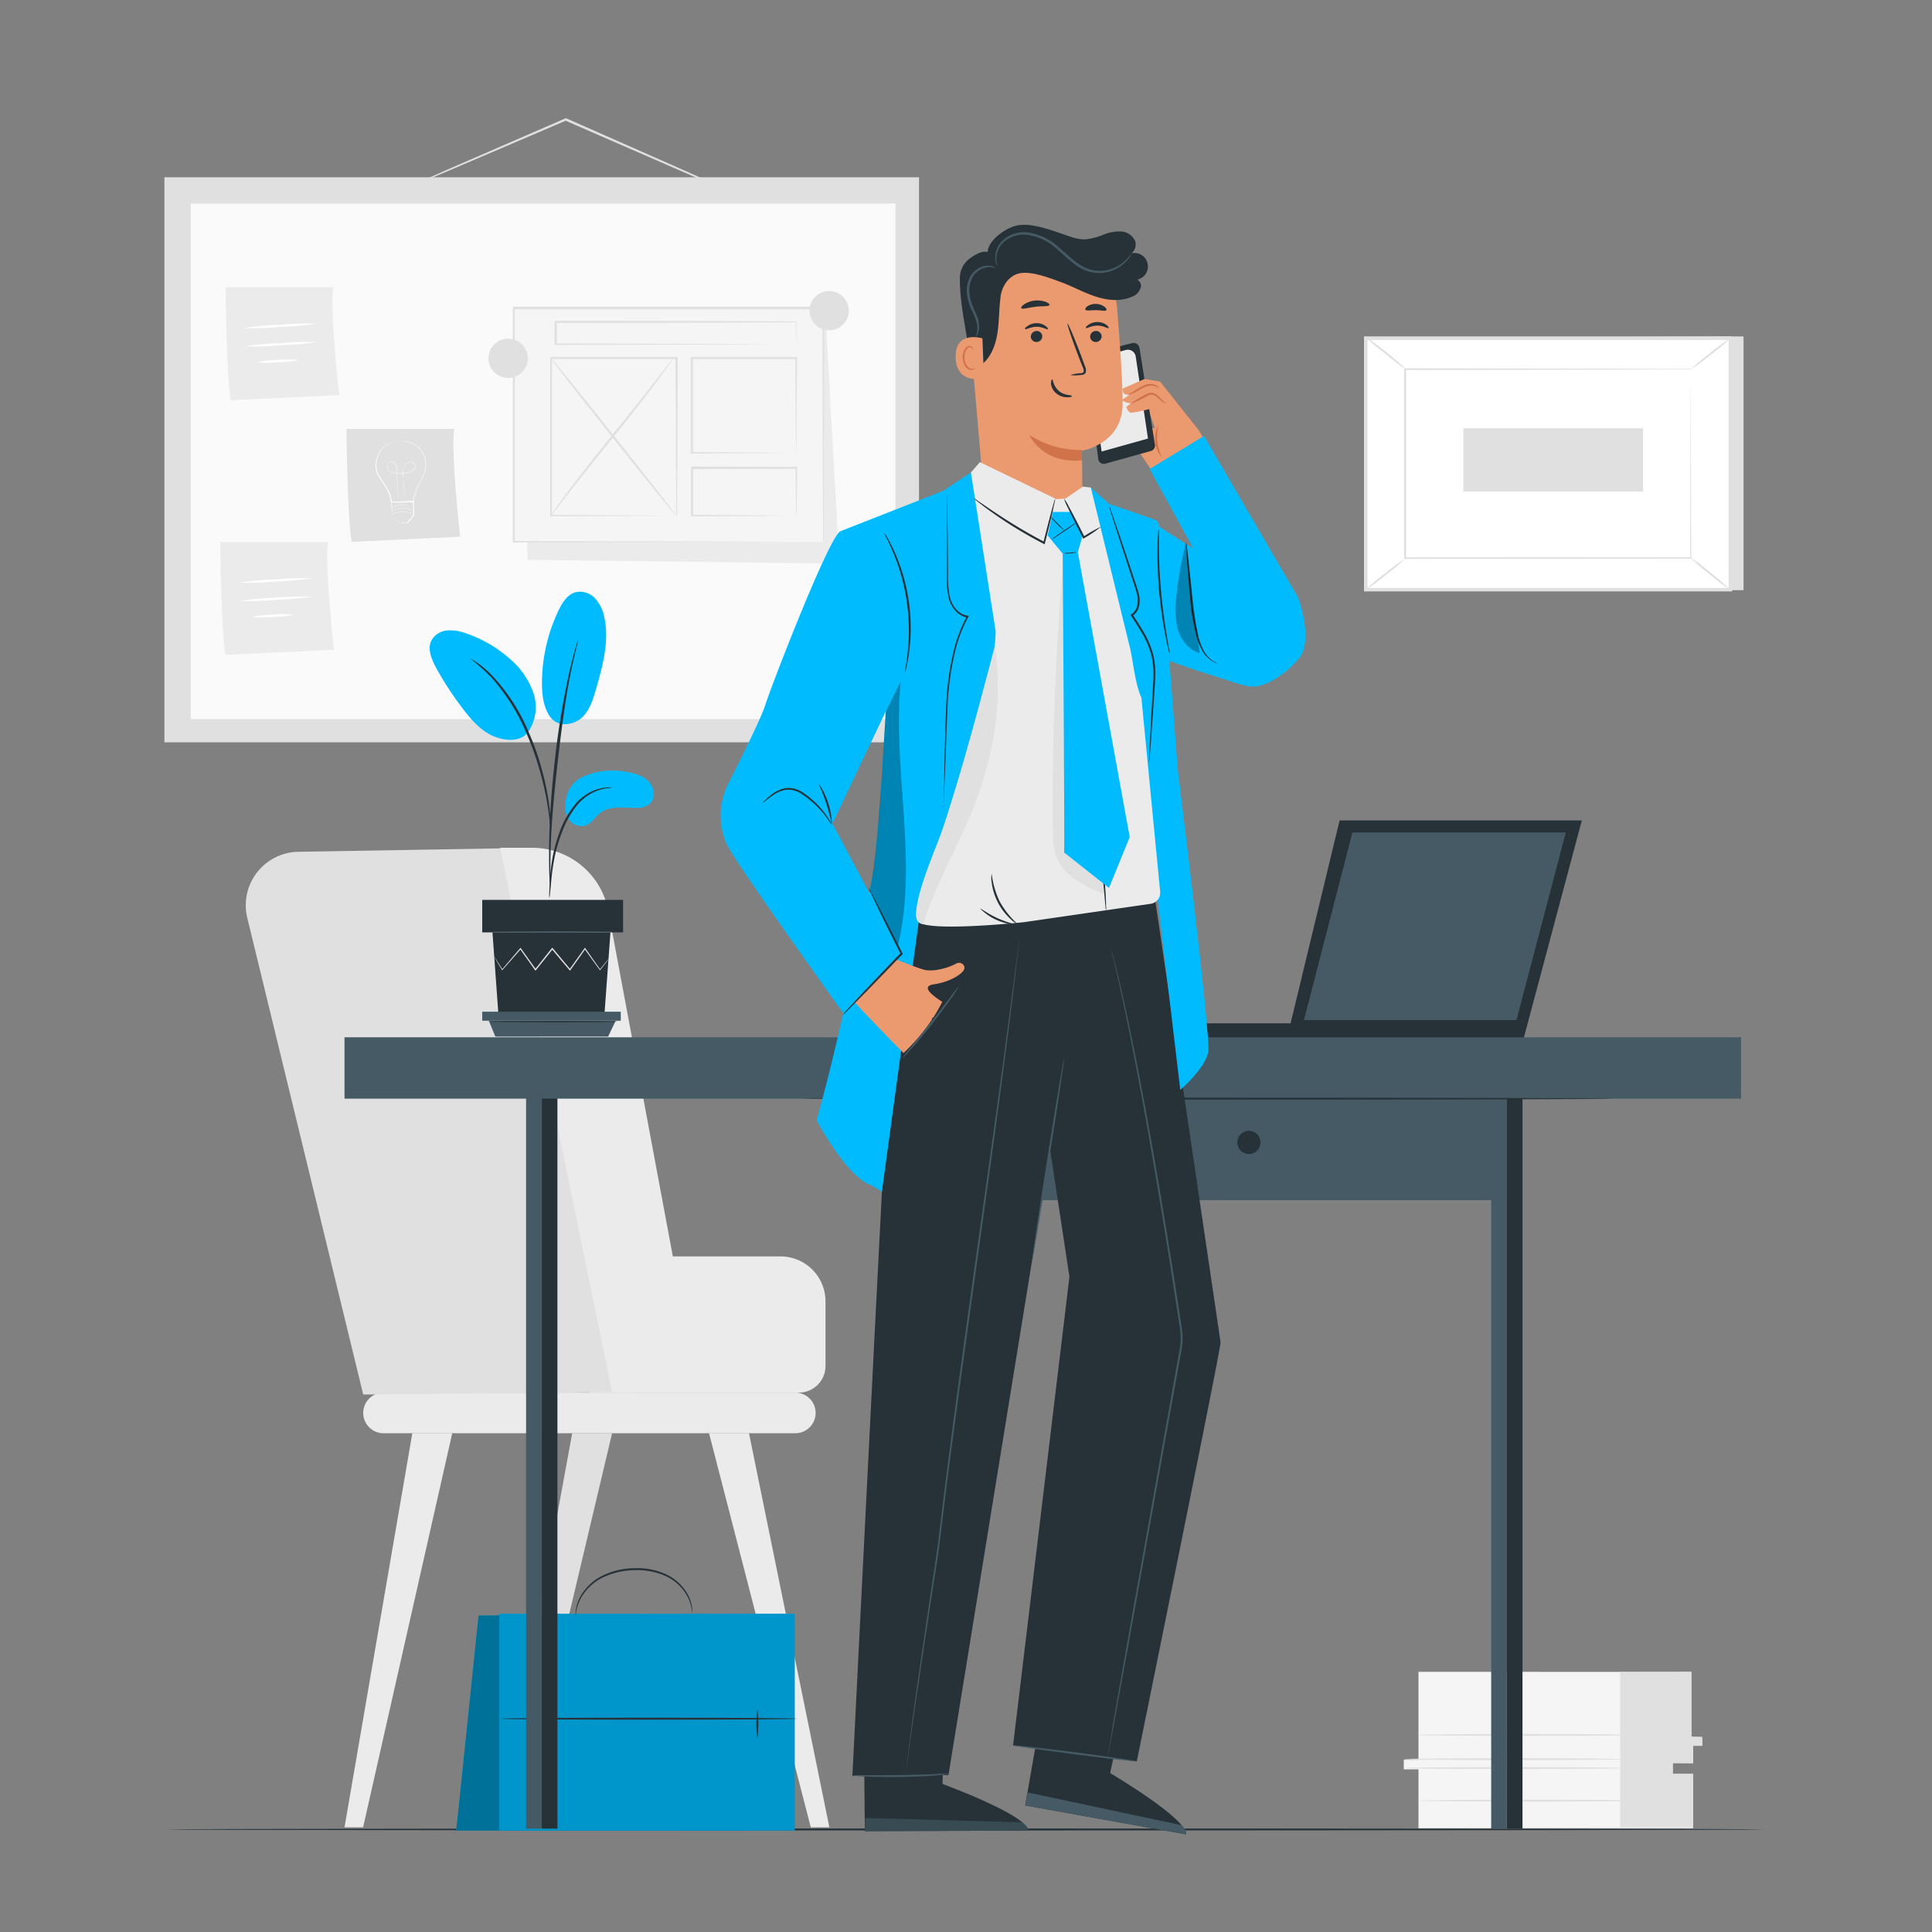 <svg xmlns="http://www.w3.org/2000/svg" viewBox="0 0 500 500"><rect x="0" y="0" width="500" height="500" fill="#808080" stroke="none"/><g id="freepik--background-complete--inject-67"><polygon points="451.23 87.06 451.23 152.74 356.88 152.74 353.48 87.52 451.23 87.06" style="fill:#e0e0e0"></polygon><rect x="368.11" y="72.89" width="65.09" height="94.35" transform="translate(280.59 520.71) rotate(-90)" style="fill:#fff"></rect><path d="M448.27,153.05H353v-66h95.24Zm-94.34-.89h93.45V88H353.93Z" style="fill:#e0e0e0"></path><rect x="363.7" y="95.6" width="73.91" height="48.92" style="fill:#fff"></rect><path d="M437.61,95.6h-.37l-1.05,0-4.06,0-15.23.06-53.2.11.21-.22c0,15,0,31.51,0,48.91h0l-.23-.23,73.91,0-.19.19c0-14.89.08-27.09.1-35.59,0-4.25,0-7.57.05-9.84,0-1.13,0-2,0-2.59s0-.9,0-.9,0,.29,0,.86,0,1.44,0,2.55c0,2.27,0,5.57.05,9.8,0,8.53.05,20.77.09,35.71v.18h-.18l-73.91.05h-.23v-.23h0c0-17.4,0-34,0-48.91v-.21h.22l53.34.1,15.18.06,4,0h1.37Z" style="fill:#e0e0e0"></path><path d="M353.48,87.33a8.19,8.19,0,0,1,1.62,1c1,.7,2.28,1.69,3.7,2.82s2.67,2.21,3.55,3a7.41,7.41,0,0,1,1.35,1.38,65.13,65.13,0,0,1-5.19-4A50.34,50.34,0,0,1,353.48,87.33Z" style="fill:#e0e0e0"></path><path d="M447.83,87.52a46.46,46.46,0,0,1-5,4.22,46.26,46.26,0,0,1-5.25,3.86,45.69,45.69,0,0,1,5-4.22A43.07,43.07,0,0,1,447.83,87.52Z" style="fill:#e0e0e0"></path><path d="M447.75,152.61l-10.52-8.52" style="fill:#fff"></path><path d="M437.23,144.09a50.41,50.41,0,0,1,5.41,4.08,51,51,0,0,1,5.11,4.44,48.83,48.83,0,0,1-5.41-4.08A49.55,49.55,0,0,1,437.23,144.09Z" style="fill:#e0e0e0"></path><path d="M353.48,152.61a43.48,43.48,0,0,1,4.91-4.19,44.94,44.94,0,0,1,5.2-3.81,45.35,45.35,0,0,1-4.91,4.18A44.82,44.82,0,0,1,353.48,152.61Z" style="fill:#e0e0e0"></path><rect x="393.77" y="95.78" width="16.38" height="46.5" transform="translate(282.93 520.99) rotate(-90)" style="fill:#e0e0e0"></rect><path d="M190.41,50.24s-.08,0-.23-.07l-.67-.26-2.52-1-9.24-4L147.34,31.66l-1.05-.46h.22l-29.8,12.74-9,3.78-2.46,1a5.25,5.25,0,0,1-.87.31,6.6,6.6,0,0,1,.83-.41l2.41-1.1,9-4,29.73-12.89.11-.05.11.05,1.05.46,30.34,13.4,9.18,4.12,2.48,1.14.64.31A1.72,1.72,0,0,1,190.41,50.24Z" style="fill:#e0e0e0"></path><rect x="42.55" y="45.88" width="195.29" height="146.23" style="fill:#e0e0e0"></rect><rect x="49.38" y="52.68" width="182.37" height="133.42" style="fill:#fafafa"></rect><path d="M89.66,111s.19,22.4,1.33,29.23l28.09-1.33s-2.47-22-1.52-27.9Z" style="fill:#e0e0e0"></path><path d="M103.49,114.14s0,0,.11,0h.3a6.62,6.62,0,0,1,1.17.06,6.72,6.72,0,0,1,1.79.53,6,6,0,0,1,1.94,1.54,6.84,6.84,0,0,1,1.35,2.71,6.54,6.54,0,0,1-.3,3.47,10.66,10.66,0,0,1-.79,1.73c-.31.57-.63,1.13-.9,1.75a14.93,14.93,0,0,0-1.13,4l0,.09h-.09l-2.77.05-2.91,0h-.1V130a8.3,8.3,0,0,0-1.34-3.84c-.34-.57-.71-1.11-1.06-1.66s-.71-1-1-1.61a5.37,5.37,0,0,1-.44-3.42,7.22,7.22,0,0,1,1.08-2.8,5.61,5.61,0,0,1,1.83-1.65,6.85,6.85,0,0,1,1.72-.66,7.42,7.42,0,0,1,1.15-.19h.3c.07,0,.1,0,.1,0h-.1l-.3,0a8,8,0,0,0-1.13.22,6.92,6.92,0,0,0-1.69.69,5.37,5.37,0,0,0-1.76,1.63,7.11,7.11,0,0,0-1,2.75,5.24,5.24,0,0,0,.44,3.31,18.68,18.68,0,0,0,1,1.59c.34.53.72,1.08,1.06,1.66a8.46,8.46,0,0,1,1.38,3.94l-.1-.11,2.91,0,2.77,0-.1.1a15.18,15.18,0,0,1,1.16-4.05c.27-.62.6-1.21.91-1.77a9,9,0,0,0,.78-1.7A6.28,6.28,0,0,0,110,119a6.64,6.64,0,0,0-1.29-2.65,5.93,5.93,0,0,0-1.88-1.53,6.52,6.52,0,0,0-1.75-.55,8.84,8.84,0,0,0-1.16-.1h-.41Z" style="fill:#fff"></path><path d="M104.94,129.74a.66.66,0,0,1,0-.09l0-.26c0-.23-.09-.57-.16-1-.12-.87-.31-2.14-.44-3.71,0-.39,0-.8-.07-1.23s0-.88,0-1.35a3.7,3.7,0,0,1,.32-1.4,2.07,2.07,0,0,1,1.07-1.07,1.41,1.41,0,0,1,1.53.29,1.09,1.09,0,0,1,.33.77,1.37,1.37,0,0,1-.29.8,1.75,1.75,0,0,1-.68.55,3.36,3.36,0,0,1-.83.27,9.51,9.51,0,0,1-1.77.21,10.63,10.63,0,0,1-1.79-.09,3,3,0,0,1-.84-.24,2.23,2.23,0,0,1-.71-.5,1.63,1.63,0,0,1-.41-.75,1.34,1.34,0,0,1,.1-.84,1.13,1.13,0,0,1,.59-.57,1.05,1.05,0,0,1,.8,0,1.48,1.48,0,0,1,.6.51,2,2,0,0,1,.29.7,7.9,7.9,0,0,1,.15,1.43c0,.92.09,1.78.13,2.57.08,1.57.14,2.84.19,3.73,0,.43,0,.77,0,1v.26a.62.62,0,0,1,0,.09.31.31,0,0,1,0-.09c0-.06,0-.15,0-.26s0-.57-.07-1c0-.88-.12-2.16-.21-3.73,0-.78-.09-1.64-.15-2.57a8.75,8.75,0,0,0-.14-1.42,2.1,2.1,0,0,0-.29-.67,1.53,1.53,0,0,0-.56-.48,1,1,0,0,0-.74,0,1,1,0,0,0-.54.53,1.16,1.16,0,0,0-.1.78,1.56,1.56,0,0,0,.39.71,2.59,2.59,0,0,0,1.51.72,11.15,11.15,0,0,0,3.52-.12,3.43,3.43,0,0,0,.82-.27,1.81,1.81,0,0,0,.64-.52,1.25,1.25,0,0,0,.27-.75.94.94,0,0,0-.3-.71,1.35,1.35,0,0,0-1.44-.28,2.07,2.07,0,0,0-1,1,3.75,3.75,0,0,0-.32,1.38c0,.46,0,.91,0,1.33s0,.84.06,1.24c.12,1.57.3,2.83.42,3.7,0,.44.1.77.13,1l0,.26A.31.31,0,0,0,104.94,129.74Z" style="fill:#fff"></path><path d="M101.24,129.89s0,.35.07.93.08,1.49.13,2.43l0-.06,1.89,2.18-.09,0,2.18-.12-.09,0,1.09-1.33.54-.67,0,.09c0-1.28-.06-2.5-.09-3.6l.12.11-4.08,0h-1.62a2,2,0,0,1,.39,0l1.15-.06,4.16-.16h.11v.12c0,1.11.07,2.32.1,3.6v0l0,0-.54.66-1.09,1.33,0,0h0l-2.19.11h-.06l0,0-1.85-2.21,0,0v0c0-1,0-1.8,0-2.5A5.49,5.49,0,0,1,101.24,129.89Z" style="fill:#fff"></path><path d="M106.88,133.05l-.21-.09a5,5,0,0,0-.57-.22,5.4,5.4,0,0,0-2-.3,5.49,5.49,0,0,0-1.95.42,5,5,0,0,0-.55.26l-.21.1a.59.59,0,0,1,.19-.13,4.8,4.8,0,0,1,.54-.29,5.36,5.36,0,0,1,2-.45,5.52,5.52,0,0,1,2,.33,4.64,4.64,0,0,1,.56.25A1.25,1.25,0,0,1,106.88,133.05Z" style="fill:#fff"></path><path d="M106.88,132.18l-.21-.09c-.13-.06-.32-.14-.57-.23a5.52,5.52,0,0,0-3.92.12c-.24.1-.43.19-.56.26s-.19.11-.2.1l.19-.13a4.22,4.22,0,0,1,.54-.28,5.17,5.17,0,0,1,2-.45,5,5,0,0,1,2,.33,4.24,4.24,0,0,1,.57.25A1,1,0,0,1,106.88,132.18Z" style="fill:#fff"></path><path d="M106.83,131.34s-.08,0-.21-.08-.32-.14-.57-.23a5.67,5.67,0,0,0-2-.3,5.44,5.44,0,0,0-2,.42c-.24.1-.43.19-.56.26a.72.72,0,0,1-.2.1l.19-.13a3.23,3.23,0,0,1,.54-.28,5.3,5.3,0,0,1,2-.46,5.46,5.46,0,0,1,2,.33,4.5,4.5,0,0,1,.56.26Z" style="fill:#fff"></path><path d="M58.37,74.35s.19,22.4,1.33,29.23l28.09-1.32s-2.47-22-1.52-27.91Z" style="fill:#ebebeb"></path><path d="M82,83.76a81,81,0,0,1-9.41.84,81,81,0,0,1-9.44.3,79.57,79.57,0,0,1,9.41-.85A82.16,82.16,0,0,1,82,83.76Z" style="fill:#fff"></path><path d="M82.05,88.51a84,84,0,0,1-9.41.84,82.18,82.18,0,0,1-9.44.29,81,81,0,0,1,9.41-.84A79.52,79.52,0,0,1,82.05,88.51Z" style="fill:#fff"></path><path d="M77.27,93.16a25.87,25.87,0,0,1-5.35.6,26.65,26.65,0,0,1-5.39,0,26.76,26.76,0,0,1,5.36-.6A26.57,26.57,0,0,1,77.27,93.16Z" style="fill:#fff"></path><path d="M57,140.25s.19,22.39,1.33,29.23l28.09-1.33s-2.47-22-1.52-27.9Z" style="fill:#ebebeb"></path><path d="M80.71,149.66a83.7,83.7,0,0,1-9.41.84,82.16,82.16,0,0,1-9.44.29,81,81,0,0,1,9.41-.84A77,77,0,0,1,80.71,149.66Z" style="fill:#fff"></path><path d="M80.72,154.4a81.28,81.28,0,0,1-9.41.84,79.54,79.54,0,0,1-9.44.29,81,81,0,0,1,9.41-.84A82.16,82.16,0,0,1,80.72,154.4Z" style="fill:#fff"></path><path d="M75.94,159.06a26.72,26.72,0,0,1-5.35.6,27.05,27.05,0,0,1-5.39,0,26.36,26.36,0,0,1,5.36-.59A26.57,26.57,0,0,1,75.94,159.06Z" style="fill:#fff"></path><polygon points="133.81 80.29 136.59 144.89 217.24 145.86 213.62 81.14 133.81 80.29" style="fill:#ebebeb"></polygon><rect x="132.88" y="79.83" width="80.11" height="60.49" style="fill:#f5f5f5"></rect><path d="M213,140.32s0-.39,0-1.13,0-1.82,0-3.22c0-2.84,0-7-.05-12.24,0-10.55-.07-25.64-.12-43.9l.22.22-80.1,0h0l.27-.27c0,21.75,0,42.35,0,60.49l-.25-.25,57.78.12,16.43.07,4.37,0h1.13l.39,0h-.36l-1.1,0-4.32,0-16.38.06-57.94.12h-.25v-.25c0-18.14,0-38.74,0-60.49v-.28h.28l80.1,0h.23v.23c-.05,18.32-.09,33.46-.12,44,0,5.25,0,9.36-.06,12.19,0,1.38,0,2.44,0,3.18S213,140.32,213,140.32Z" style="fill:#e0e0e0"></path><rect x="142.54" y="92.64" width="32.47" height="40.87" style="fill:#f5f5f5"></rect><path d="M175,133.51a1.66,1.66,0,0,1,0-.21v-.58c0-.54,0-1.28,0-2.23,0-2,0-4.81-.07-8.39,0-7.19-.07-17.37-.12-29.46l.24.25-32.47,0c-.06.06.52-.52.28-.27h0v2.8c0,.94,0,1.87,0,2.8v5.51c0,3.63,0,7.17,0,10.6,0,6.87,0,13.3,0,19.14l-.23-.23,23.51.12,6.6.06,1.75,0c.4,0,.61,0,.61,0a3.67,3.67,0,0,1-.56,0l-1.71,0-6.54.06-23.66.12h-.23v-.23c0-5.84,0-12.27,0-19.14,0-3.43,0-7,0-10.6V92.66h0l.28-.28,32.47,0h.25v.24c0,12.16-.09,22.39-.12,29.62,0,3.56,0,6.37-.07,8.33q0,1.4,0,2.19c0,.22,0,.41,0,.55S175,133.52,175,133.51Z" style="fill:#e0e0e0"></path><rect x="143.78" y="83.29" width="62.23" height="5.89" style="fill:#f5f5f5"></rect><path d="M206,89.18a1.87,1.87,0,0,1,0-.4c0-.29,0-.67,0-1.15,0-1,0-2.47-.06-4.34l.11.11c-10.5.1-34.42.17-62.23.17h0l.28-.28h0v5.87l-.28-.28L187.9,89l13.24.08,3.6,0,.94,0,.34,0-.3,0-.91,0-3.54,0-13.17.08-44.32.11h-.27V83.31h0l.27-.27h0c27.81,0,51.73.06,62.23.16h.11v.11q0,2.85-.06,4.41c0,.47,0,.83,0,1.12S206,89.19,206,89.18Z" style="fill:#e0e0e0"></path><rect x="178.99" y="92.64" width="27.03" height="24.63" style="fill:#f5f5f5"></rect><path d="M206,117.27a3.16,3.16,0,0,1,0-.47l0-1.34c0-1.2,0-2.89-.06-5,0-4.33-.07-10.45-.12-17.8l.24.24-27,0,.27-.27h0v13c0,4.13,0,8,0,11.66L179,117l19.5.12,5.53.07,1.47,0,.53,0a2.56,2.56,0,0,1-.47,0l-1.43,0-5.48.06-19.65.13h-.24v-.25c0-3.61,0-7.53,0-11.66V99.26c0-1.08,0-2.18,0-3.28V92.65h0l.28-.28,27,0h.23v.23c-.05,7.41-.09,13.58-.12,18,0,2.1,0,3.77-.06,5q0,.8,0,1.29A1.75,1.75,0,0,1,206,117.27Z" style="fill:#e0e0e0"></path><rect x="178.99" y="121.13" width="27.03" height="12.38" style="fill:#f5f5f5"></rect><path d="M206,133.51a6,6,0,0,1,0-.9l0-2.48c0-2.19-.07-5.24-.11-9l.2.2-27,.08c-.25.25.33-.34.27-.27h0v6.35c0,2.07,0,4.08,0,6l-.26-.26,19.33.12,5.63.08,1.52,0,.55,0a2.83,2.83,0,0,1-.49,0l-1.46,0-5.58.07-19.5.12h-.26v-.26c0-1.92,0-3.93,0-6,0-1,0-2.08,0-3.15v-3.2h0c-.06,0,.53-.53.28-.28l27,.07h.2v.19c-.05,3.81-.08,6.91-.11,9.12,0,1,0,1.83-.05,2.44A6.09,6.09,0,0,1,206,133.51Z" style="fill:#e0e0e0"></path><path d="M174.21,92.71c-10.05,13.89-21.62,26.92-31.67,40.8" style="fill:#fff"></path><path d="M142.54,133.51a1.72,1.72,0,0,1,.27-.45l.84-1.25c.75-1.08,1.86-2.61,3.25-4.48,2.8-3.76,6.79-8.84,11.26-14.39s8.51-10.59,11.38-14.28l3.38-4.37.93-1.19c.22-.26.34-.4.36-.39a1.84,1.84,0,0,1-.27.46c-.23.34-.5.75-.84,1.24-.75,1.08-1.86,2.61-3.25,4.49-2.79,3.75-6.79,8.83-11.26,14.39s-8.51,10.58-11.38,14.27l-3.38,4.38c-.38.47-.68.86-.93,1.18S142.56,133.52,142.54,133.51Z" style="fill:#e0e0e0"></path><line x1="142.54" y1="92.64" x2="175.01" y2="133.51" style="fill:#fff"></line><path d="M175,133.51c-.12.1-7.48-9-16.45-20.26s-16.14-20.51-16-20.61,7.48,9,16.45,20.27S175.13,133.42,175,133.51Z" style="fill:#e0e0e0"></path><path d="M136.59,92.73a5.08,5.08,0,1,1-5.08-5.08A5.08,5.08,0,0,1,136.59,92.73Z" style="fill:#e0e0e0"></path><path d="M219.68,80.4a5.08,5.08,0,1,1-5.08-5.08A5.08,5.08,0,0,1,219.68,80.4Z" style="fill:#e0e0e0"></path><path d="M367.1,432.66v22.77h-3.8v2.48h3.8v15.24h71.07V459.28h-5.26v-3h5.26v-4.53h2.34v-2.06h-2.78v-17Z" style="fill:#f5f5f5"></path><polygon points="419.3 432.73 419.3 472.89 438.17 472.89 438.17 459.02 432.91 459.02 432.91 456.26 438.17 456.35 438.17 451.82 440.56 451.82 440.51 449.48 437.73 449.41 437.73 432.66 419.3 432.73" style="fill:#e0e0e0"></polygon><path d="M420.64,457.58c0,.14-12.86.25-28.72.25s-28.72-.11-28.72-.25,12.86-.25,28.72-.25S420.64,457.44,420.64,457.58Z" style="fill:#e0e0e0"></path><path d="M420.64,455.27c0,.14-12.86.25-28.72.25s-28.72-.11-28.72-.25,12.86-.26,28.72-.26S420.64,455.13,420.64,455.27Z" style="fill:#e0e0e0"></path><path d="M424.33,449c0,.14-12.86.25-28.72.25s-28.72-.11-28.72-.25,12.86-.25,28.72-.25S424.33,448.9,424.33,449Z" style="fill:#e0e0e0"></path><path d="M424.69,466c0,.14-12.86.26-28.72.26s-28.73-.12-28.73-.26,12.86-.25,28.73-.25S424.69,465.87,424.69,466Z" style="fill:#e0e0e0"></path><path d="M152.52,360.41h54.22a6.9,6.9,0,0,0,6.9-6.9V336.8A11.64,11.64,0,0,0,202,325.16H152.11Z" style="fill:#ebebeb"></path><path d="M205.83,370.92H99.22A5.26,5.26,0,0,1,94,365.67h0a5.27,5.27,0,0,1,5.26-5.26H205.83a5.26,5.26,0,0,1,5.25,5.26h0A5.25,5.25,0,0,1,205.83,370.92Z" style="fill:#ebebeb"></path><path d="M77.49,220.44l58.65-1,37.23,140.71L94,360.9,64,237.56A13.84,13.84,0,0,1,77.49,220.44Z" style="fill:#e0e0e0"></path><polygon points="106.71 370.92 89.16 472.9 93.97 472.9 117.04 370.92 106.71 370.92" style="fill:#ebebeb"></polygon><polygon points="148.08 370.92 129.43 472.9 134.24 472.9 158.41 370.92 148.08 370.92" style="fill:#e0e0e0"></polygon><polygon points="193.84 370.92 214.64 472.9 209.83 472.9 183.5 370.92 193.84 370.92" style="fill:#ebebeb"></polygon><path d="M129.43,219.4l29,140.86h22.26L157.44,235.8a20.05,20.05,0,0,0-19.71-16.4Z" style="fill:#ebebeb"></path></g><g id="freepik--Floor--inject-67"><path d="M456.62,473.46c0,.14-92.51.26-206.61.26s-206.63-.12-206.63-.26,92.49-.26,206.63-.26S456.62,473.31,456.62,473.46Z" style="fill:#263238"></path></g><g id="freepik--Briefcase--inject-67"><polygon points="194.53 473.75 118.07 473.75 123.85 418.09 194.53 417.63 194.53 473.75" style="fill:#00BCFF"></polygon><g style="opacity:0.4"><polygon points="194.53 473.75 118.07 473.75 123.85 418.09 194.53 417.63 194.53 473.75"></polygon></g><rect x="129.22" y="417.63" width="76.46" height="56.11" style="fill:#00BCFF"></rect><g style="opacity:0.2"><rect x="129.22" y="417.63" width="76.46" height="56.11"></rect></g><path d="M206.32,444.8c0,.14-17.2.26-38.41.26s-38.43-.12-38.43-.26,17.2-.27,38.43-.27S206.32,444.65,206.32,444.8Z" style="fill:#263238"></path><path d="M142.84,450.2a34.13,34.13,0,0,1,0-8.41,34.13,34.13,0,0,1,0,8.41Z" style="fill:#263238"></path><path d="M196,449.9a27.25,27.25,0,0,1,0-7.51,27.25,27.25,0,0,1,0,7.51Z" style="fill:#263238"></path><path d="M179.16,417.92s0-.61-.18-1.66a10.68,10.68,0,0,0-1.7-4.15,12.15,12.15,0,0,0-5.05-4.24,18,18,0,0,0-8-1.51,19.48,19.48,0,0,0-8,1.79,13.28,13.28,0,0,0-5.11,4.21,11.5,11.5,0,0,0-1.87,4.08c-.24,1.05-.25,1.65-.3,1.65a2.12,2.12,0,0,1,0-.44,6.8,6.8,0,0,1,.12-1.25,10.89,10.89,0,0,1,1.77-4.25,13.3,13.3,0,0,1,5.2-4.43,19.5,19.5,0,0,1,8.15-1.88,18.05,18.05,0,0,1,8.21,1.6,12.35,12.35,0,0,1,5.15,4.47,10.1,10.1,0,0,1,1.59,4.32,7.11,7.11,0,0,1,0,1.25A1.29,1.29,0,0,1,179.16,417.92Z" style="fill:#263238"></path></g><g id="freepik--Plant--inject-67"><path d="M150.48,201.2a18.85,18.85,0,0,1,11.72-1.42c2.13.35,4.35,1,5.79,2.58s1.72,4.41.06,5.78a5.56,5.56,0,0,1-3.65.93c-3.1,0-6.53-.58-9,1.28-1.41,1.06-2.35,2.83-4,3.35a4,4,0,0,1-4.39-1.95,6.78,6.78,0,0,1-.5-5A7.69,7.69,0,0,1,150.48,201.2Z" style="fill:#00BCFF"></path><path d="M142.32,185.43c2.18,3.12,6.41,2.09,8.38.19s2.79-4.66,3.55-7.28c1.72-6,3.46-12.3,2.18-18.41a10.25,10.25,0,0,0-2.35-5,5.34,5.34,0,0,0-5.06-1.68c-2.14.56-3.47,2.65-4.43,4.65a43.83,43.83,0,0,0-4.33,18.83c0,3,.34,6.21,2.06,8.71" style="fill:#00BCFF"></path><path d="M136.33,189.9a11.29,11.29,0,0,0,1.76-10.42,20.06,20.06,0,0,0-6.17-9A33.1,33.1,0,0,0,120.86,164a11.67,11.67,0,0,0-5-.85,5.2,5.2,0,0,0-4.17,2.53c-1.17,2.22,0,4.91,1.15,7.1a84.34,84.34,0,0,0,7.27,11.06c2.17,2.81,4.67,5.58,8,6.84s6.77,1.12,8.53-1.18" style="fill:#00BCFF"></path><path d="M142.17,232.4a7.67,7.67,0,0,0,.2-1.42c.1-1,.22-2.32.37-3.86a56.57,56.57,0,0,1,.87-5.66,42.81,42.81,0,0,1,2.06-6.68,24.53,24.53,0,0,1,3.41-6.05,12.76,12.76,0,0,1,4.32-3.59A12.1,12.1,0,0,1,157,204a6.85,6.85,0,0,0,1.41-.2,6.7,6.7,0,0,0-1.44,0,11.28,11.28,0,0,0-3.78,1,12.75,12.75,0,0,0-4.56,3.62,23.88,23.88,0,0,0-3.53,6.17,41.08,41.08,0,0,0-2,6.79,47.82,47.82,0,0,0-.75,5.74c-.12,1.64-.17,3-.19,3.88A6.63,6.63,0,0,0,142.17,232.4Z" style="fill:#263238"></path><path d="M142.43,229.43a2.44,2.44,0,0,0,0-.66v-1.88c0-1.62,0-4,.08-6.89.14-5.83.65-12.09,1.61-20.93.92-8.3,2.15-18,3.45-24.26.28-1.43.56-2.71.82-3.84s.47-2.1.68-2.89.32-1.34.44-1.82a2.79,2.79,0,0,0,.11-.65,2.59,2.59,0,0,0-.23.62l-.54,1.79c-.24.78-.49,1.75-.77,2.88s-.61,2.4-.91,3.83a211.71,211.71,0,0,0-3.63,22.51c-1,8.85-1.4,16.91-1.44,22.75,0,2.92,0,5.28.1,6.91,0,.76.08,1.38.11,1.88A3.51,3.51,0,0,0,142.43,229.43Z" style="fill:#263238"></path><path d="M142.47,213.88a11.78,11.78,0,0,0,0-2c-.07-1.26-.25-3.08-.6-5.31a69.72,69.72,0,0,0-1.73-7.74,63.24,63.24,0,0,0-3.24-9.16,48.67,48.67,0,0,0-9.5-14.8,22.84,22.84,0,0,0-2.24-2.08c-.34-.29-.64-.58-1-.81l-.87-.6a11.49,11.49,0,0,0-1.65-1,56.68,56.68,0,0,1,5.41,4.82,51.41,51.41,0,0,1,9.27,14.75,72.31,72.31,0,0,1,3.25,9.08,76.7,76.7,0,0,1,1.84,7.66c.41,2.21.64,4,.78,5.26A13.26,13.26,0,0,0,142.47,213.88Z" style="fill:#263238"></path><polygon points="127.45 241.31 129 262.65 156.42 262.65 157.98 241.31 127.45 241.31" style="fill:#263238"></polygon><rect x="124.8" y="232.89" width="36.45" height="8.41" style="fill:#263238"></rect><polygon points="124.8 261.83 124.8 264.16 126.51 264.16 160.65 264.16 160.65 261.83 124.8 261.83" style="fill:#455a64"></polygon><polygon points="128.19 268.27 126.51 264.16 159.34 264.16 157.38 268.27 128.19 268.27" style="fill:#455a64"></polygon><path d="M157.47,248.28s0,.07-.13.2l-.41.54-1.59,2-.08.1-.06-.1-3.93-5.43h.23l-3.87,5.47-.12.18-.13-.17c-1.43-1.69-3-3.53-4.58-5.45h.26l-.25.32-4.1,5.13-.14.17-.12-.18-3.87-5.46h.23l-4.76,5.42-.09.1-.06-.11-1.49-2.51-.38-.66a1,1,0,0,1-.12-.24,1.37,1.37,0,0,1,.16.21l.42.64,1.57,2.46h-.15l4.68-5.49.12-.14.11.15c1.18,1.65,2.49,3.49,3.9,5.44h-.27l4.09-5.15.25-.31.13-.17.14.16c1.6,1.92,3.14,3.77,4.57,5.47h-.26l3.9-5.45.12-.16.11.16,3.84,5.49h-.14c.7-.83,1.26-1.5,1.66-2l.45-.51A.84.84,0,0,1,157.47,248.28Z" style="fill:#e0e0e0"></path><path d="M158.36,241.17c0,.09-6.87.17-15.34.17s-15.35-.08-15.35-.17S134.54,241,143,241,158.36,241.07,158.36,241.17Z" style="fill:#455a64"></path><path d="M159.75,264.39c0,.1-7.47.17-16.68.17s-16.67-.07-16.67-.17,7.46-.17,16.67-.17S159.75,264.3,159.75,264.39Z" style="fill:#263238"></path></g><g id="freepik--Desk--inject-67"><rect x="301.6" y="264.84" width="80.28" height="3.9" transform="translate(683.48 533.58) rotate(180)" style="fill:#263238"></rect><polygon points="394.32 268.74 409.38 212.32 346.69 212.32 333.06 268.74 394.32 268.74" style="fill:#263238"></polygon><polygon points="336.82 264.47 392.81 264.47 405.85 214.93 349.56 214.93 336.82 264.47" style="fill:#455a64"></polygon><path d="M393.2,265h-57l13-50.55h57.32Zm-55.74-1h55l12.77-48.55H350Z" style="fill:#263238"></path><rect x="136.15" y="279.7" width="4.05" height="193.56" style="fill:#455a64"></rect><rect x="140.21" y="280.25" width="4.05" height="193" style="fill:#263238"></rect><rect x="385.92" y="279.7" width="4.05" height="193.56" style="fill:#455a64"></rect><rect x="389.97" y="280.25" width="4.05" height="193" style="fill:#263238"></rect><rect x="89.16" y="268.45" width="361.43" height="15.88" style="fill:#455a64"></rect><rect x="252.38" y="284.33" width="135.57" height="26.28" style="fill:#455a64"></rect><path d="M326.21,295.65a3,3,0,1,1-3-3A3,3,0,0,1,326.21,295.65Z" style="fill:#263238"></path><path d="M417.48,284.33c0,.14-47,.26-104.9.26s-104.9-.12-104.9-.26,47-.26,104.9-.26S417.48,284.19,417.48,284.33Z" style="fill:#263238"></path></g><g id="freepik--Character--inject-67"><path d="M292.38,97.52c.54,0,7.85,1.22,7.85,1.22l9.89,12.46,1.49,2.36-13.34,8.53-5.89-8.72-5-3.25a5.09,5.09,0,0,1,5.28-.55,15.62,15.62,0,0,0,6.23,1.22l-1.76-5-5.42-1.08Z" style="fill:#eb996e"></path><path d="M293,88.8a1.53,1.53,0,0,1,1.9,1.25c.81,5.11,3.26,20.49,4,25a1.46,1.46,0,0,1-1.06,1.66L286.07,120a1.46,1.46,0,0,1-1.85-1.23L281,93.24a1.54,1.54,0,0,1,1.15-1.69Z" style="fill:#263238"></path><path d="M285.1,116.85l12-3.35-3.18-21.24a2.05,2.05,0,0,0-2.56-1.68l-9.61,2.55Z" style="fill:#ebebeb"></path><path d="M296.85,101.31l-5.39,4s.45,1.42,1.27,1.52a33,33,0,0,0,5.16-1.1Z" style="fill:#eb996e"></path><path d="M296.2,98.08l-5.65,2.48s-.36,1.84,1.75,1.58l-1.89,1.36s.47.82,2.83.92,4.65-3.18,4.65-3.18Z" style="fill:#eb996e"></path><path d="M301.81,104.37c0,.07-.69-.06-1.44-.76a15.51,15.51,0,0,0-1.3-1.09,1.84,1.84,0,0,0-1.79-.22,33.8,33.8,0,0,1-4.9,2.32,24.45,24.45,0,0,1,4.72-2.81,2.27,2.27,0,0,1,1.21-.14,2.77,2.77,0,0,1,1,.46,8.47,8.47,0,0,1,1.28,1.22A11.43,11.43,0,0,0,301.81,104.37Z" style="fill:#d1734a"></path><path d="M300.7,118.45a7.72,7.72,0,0,1-.9-8.49,18.32,18.32,0,0,0-.31,4.32A18.16,18.16,0,0,0,300.7,118.45Z" style="fill:#d1734a"></path><path d="M300,100.57c-.07.06-.37-.37-1.09-.6a3.83,3.83,0,0,0-2.87.33c-1.06.51-2,1.16-2.75,1.47s-1.28.38-1.29.32.44-.24,1.12-.65,1.56-1.07,2.71-1.61a4.53,4.53,0,0,1,1.74-.47,3.14,3.14,0,0,1,1.47.27C299.79,100,300,100.55,300,100.57Z" style="fill:#d1734a"></path><path d="M299.53,136l29.39,18.87-7.79,22.28s-20.11-6.21-19.74-6.86S299.53,136,299.53,136Z" style="fill:#00BCFF"></path><path d="M291.93,437.58l-4.63,21.29s20.09,11.85,19.62,15.86l-41.6-7.48,5.84-33.47Z" style="fill:#263238"></path><path d="M265.32,467.25l.72-3.35,39.62,8.43s1.7,1.14,1.26,2.4Z" style="fill:#455a64"></path><path d="M244.61,439.92l-.69,21.77s21.91,8,22.17,12.05l-42.27.19-.32-34Z" style="fill:#263238"></path><g style="opacity:0.6"><path d="M223.82,473.93l.1-3.43,40.49,1.11s1.89.81,1.68,2.13Z" style="fill:#455a64"></path></g><path d="M250.74,82.86l4.31,50,25-2c.15-2.92-.06-14.22-.06-14.22s10.41-1.62,10.54-12c.06-5.06-.66-15.5-1.42-24.91A19.26,19.26,0,0,0,268.81,62h0A19.26,19.26,0,0,0,250.74,82.86Z" style="fill:#eb996e"></path><path d="M280,116.45a24.24,24.24,0,0,1-13.57-3.86s3.21,7.49,13.59,6.55Z" style="fill:#d1734a"></path><path d="M285.1,87a1.49,1.49,0,0,1-1.44,1.5,1.42,1.42,0,0,1-1.53-1.34,1.49,1.49,0,0,1,1.43-1.5A1.43,1.43,0,0,1,285.1,87Z" style="fill:#263238"></path><path d="M286.9,84.9c-.18.2-1.31-.64-2.91-.63s-2.77.8-2.94.61.1-.44.61-.81a4.13,4.13,0,0,1,2.36-.73,3.92,3.92,0,0,1,2.32.75C286.83,84.46,287,84.82,286.9,84.9Z" style="fill:#263238"></path><path d="M269.74,87a1.48,1.48,0,0,1-1.43,1.5,1.43,1.43,0,0,1-1.54-1.34,1.5,1.5,0,0,1,1.44-1.5A1.43,1.43,0,0,1,269.74,87Z" style="fill:#263238"></path><path d="M271.18,85.2c-.18.19-1.31-.64-2.91-.63s-2.77.8-2.94.6.1-.43.61-.8a4,4,0,0,1,2.36-.73,3.87,3.87,0,0,1,2.32.75C271.11,84.76,271.27,85.11,271.18,85.2Z" style="fill:#263238"></path><path d="M277,97.06a10.71,10.71,0,0,1,2.6-.47c.4,0,.79-.12.86-.4a2.12,2.12,0,0,0-.27-1.21c-.39-1-.79-2-1.21-3.11-1.68-4.43-2.89-8.07-2.71-8.13s1.68,3.47,3.36,7.89c.4,1.1.79,2.14,1.15,3.13a2.4,2.4,0,0,1,.22,1.61,1,1,0,0,1-.68.59,2.67,2.67,0,0,1-.69.1A10.13,10.13,0,0,1,277,97.06Z" style="fill:#263238"></path><path d="M272.28,98.17c.26,0,.26,1.72,1.75,3s3.33,1,3.35,1.29-.41.33-1.2.35a4.32,4.32,0,0,1-2.79-1A3.74,3.74,0,0,1,272,99.31C272,98.59,272.16,98.16,272.28,98.17Z" style="fill:#263238"></path><path d="M271.6,78.93c-.16.44-1.76.23-3.64.46s-3.39.74-3.64.35c-.11-.19.15-.6.77-1a6.31,6.31,0,0,1,5.54-.61C271.32,78.38,271.66,78.73,271.6,78.93Z" style="fill:#263238"></path><path d="M286.32,80.27c-.28.37-1.39,0-2.71,0s-2.45.25-2.71-.13c-.11-.19.07-.55.56-.9a3.93,3.93,0,0,1,4.36.14C286.29,79.72,286.44,80.1,286.32,80.27Z" style="fill:#263238"></path><path d="M262,71.45l-.06,0a8.19,8.19,0,0,0-3,5.3l0,.21c-.41,3-.33,6-.77,9s-1.46,6-3.66,8c-.9.84-2.49,1.42-3.23.44a2.46,2.46,0,0,1-.37-1.36c-.56-7.17-2.52-13.53-2.5-21A6.3,6.3,0,0,1,251,66.88c1.57-1.12,3.48-2.29,5.23-1.46s4,4.09,5.35,5.47" style="fill:#263238"></path><path d="M254.25,87.57c-.18-.08-7.15-2.12-6.93,5s7.33,5.42,7.33,5.22S254.25,87.57,254.25,87.57Z" style="fill:#eb996e"></path><path d="M252.39,95.16s-.12.09-.32.19a1.24,1.24,0,0,1-.93.05,3.07,3.07,0,0,1-1.51-2.7,4.14,4.14,0,0,1,.29-1.79,1.44,1.44,0,0,1,.9-1,.65.65,0,0,1,.75.31c.1.2.06.34.1.35s.14-.12.08-.41a.79.79,0,0,0-.3-.44,1,1,0,0,0-.69-.16,1.78,1.78,0,0,0-1.26,1.15,4.17,4.17,0,0,0-.36,2c.09,1.44.87,2.75,1.9,3a1.33,1.33,0,0,0,1.13-.23C252.39,95.33,252.42,95.17,252.39,95.16Z" style="fill:#d1734a"></path><path d="M256,66.52c-1.75-2.85,3.05-6.94,6.56-8s8.14.6,11.63,1.76c2.21.73,4.4,1.75,6.73,1.66a16.27,16.27,0,0,0,4.51-1.15,11.4,11.4,0,0,1,4.55-.9,4.28,4.28,0,0,1,3.74,2.37c.59,1.44-.25,3.42-1.8,3.63a3.49,3.49,0,1,1,.94,6.48c1-.77,2.56.5,2.43,1.76a3.67,3.67,0,0,1-2.43,2.7c-3,1.3-6.43.88-9.5-.15s-5.92-2.64-9-3.75-8.15-3.11-11.2-2c-2.25.8-3.82,3.51-5.09,2.91a4.34,4.34,0,0,1-2.25-3.2,12.53,12.53,0,0,1,.14-4" style="fill:#263238"></path><path d="M292.77,65.66c-.06,0-.36.52-1.13,1.35a9.75,9.75,0,0,1-3.95,2.55,9.05,9.05,0,0,1-6.79-.27C278.48,68.2,276.41,66,274,64a14.76,14.76,0,0,0-8-3.84,8.19,8.19,0,0,0-6.8,2.35,6.19,6.19,0,0,0-1.62,4.6,4.65,4.65,0,0,0,.31,1.31c.13.28.21.42.23.41a11.23,11.23,0,0,1-.27-1.73,6.15,6.15,0,0,1,1.71-4.25A7.81,7.81,0,0,1,266,60.79a14.39,14.39,0,0,1,7.6,3.73c2.34,2,4.48,4.23,7.07,5.36a9.66,9.66,0,0,0,11.21-2.69,6.34,6.34,0,0,0,.74-1.1C292.73,65.82,292.79,65.67,292.77,65.66Z" style="fill:#455a64"></path><path d="M252.43,87.26s.31-.2.58-.76a4.89,4.89,0,0,0,.36-2.58c-.16-2.29-2.19-4.75-2.45-7.92a7.16,7.16,0,0,1,.79-4.25,5.46,5.46,0,0,1,2.64-2.28,4.65,4.65,0,0,1,2.38-.33c.57.1.88.23.91.17a1.75,1.75,0,0,0-.85-.43,4.41,4.41,0,0,0-2.61.12,5.78,5.78,0,0,0-3,2.42,7.6,7.6,0,0,0-.93,4.65,13.15,13.15,0,0,0,1.37,4.48A13.54,13.54,0,0,1,252.87,84,5.39,5.39,0,0,1,252.43,87.26Z" style="fill:#455a64"></path><path d="M294.2,455.84s21.67-106.3,21.69-108.42L277.18,327l-15,124.75Z" style="fill:#263238"></path><path d="M245.46,459.4l29.93-184.23V235.43l-43.34,3.1c-.52,1.55-11.45,221.11-11.45,221.11l4.22-.24h20.64" style="fill:#263238"></path><polygon points="298.92 232.62 315.89 347.42 277.95 338.22 262.49 236.36 298.92 232.62" style="fill:#263238"></polygon><line x1="307.39" y1="278.43" x2="305.46" y2="262.8" style="fill:#00BCFF"></line><path d="M305.46,282.07s6.6-5.67,7.25-9.94-7.91-73-7.91-73l-4.37-56.82c0,1,.12-7.16-1.2-7.65-4-1.51-12.22-4.25-12.22-4.25l-4.7-4.22s8.44,36.08,10.08,45.94Z" style="fill:#00BCFF"></path><path d="M251.27,122.27l-7.1,4.73-26.63,10.47,11.83,44.61L227.78,208l-1.51,16.45s-7.93,40.73-14.93,65.48c0,0,7.81,14.8,14.23,16.86l2.67,1.59,9.52-69.71,8.17-11c.79-1.06,1.52-2.15,2.21-3.27,2-3.27,6.58-10.7,10.23-16.43,4.82-7.57,11-24.77,9.17-32.11S251.27,122.27,251.27,122.27Z" style="fill:#00BCFF"></path><path d="M233.18,276.06a61,61,0,0,0,15.24-18.32" style="fill:#263238"></path><path d="M251.27,122.27l6.41,41.13a59.48,59.48,0,0,1-2.59,15.5l-11.44,37s-9,20.17-5.89,22.75,27.3,0,27.3,0l32.74-4.75a2.88,2.88,0,0,0,2.45-3.12l-4.86-50.22c-1.64-3.47-2.31-10.57-3-13.09l-10.08-41.27-2.06-.27L275.77,129l-2.36.19-19.81-9.59Z" style="fill:#ebebeb"></path><path d="M245.3,210.53c5.29-16.49,12.14-43.3,12.14-43.3,2.13,14-.2,28.35-5.41,41.55-4.26,10.76-9.41,18.9-12.95,29.93l-.11.45s-2,.11-1.86-2.84,3-11.73,4.91-16.59S245.3,210.53,245.3,210.53Z" style="fill:#e0e0e0"></path><polygon points="276.91 132.49 272.46 132.49 271.13 138.58 275.02 143.29 278.94 142.9 280.22 138.53 279.17 136.09 276.91 132.49" style="fill:#00BCFF"></polygon><path d="M302.86,168.05c1.4.28,16.86,10.68,22.48,9.56s10.17-6.42,10.77-7.13c3.19-3.78,1.19-11.63.27-14.59a10,10,0,0,0-.91-2.07l-23.87-41-14.07,8.55L312.13,148Z" style="fill:#00BCFF"></path><path d="M187.73,217.62a18.32,18.32,0,0,1,.86-15c3.24-6.41,8.38-16.76,9.46-20.16,1.6-5.05,16.56-43.8,19.49-45l13,43.89-15.1,31.8,17.7,33.35L218.39,262.4s-27.91-38.92-30.21-43.73Q187.94,218.15,187.73,217.62Z" style="fill:#00BCFF"></path><path d="M233.84,272.52a49.57,49.57,0,0,0,7.39-8.72.32.32,0,0,1,0-.27.42.42,0,0,1,.3-.18,42.69,42.69,0,0,0,2.32-4.07c-2.47-1.61-5.7-4-2.19-4.54,4.33-.62,7.42-2.72,7.86-3.87s-1-2.18-2.14-1.45a15.69,15.69,0,0,1-4.16,1.44,10.49,10.49,0,0,1-3.53.22c-1.37-.15-7-2.59-8-2.77l-10.53,11.08S229.25,268,233.84,272.52Z" style="fill:#eb996e"></path><path d="M302.76,169.27a5.31,5.31,0,0,1-.37-1.23c-.21-.8-.47-2-.76-3.43A111.72,111.72,0,0,1,300,153.16a109.42,109.42,0,0,1-.42-11.56c0-1.48.08-2.67.14-3.5a7.22,7.22,0,0,1,.14-1.28,5.47,5.47,0,0,1,.06,1.29c0,.93,0,2.1,0,3.49,0,3,.17,7,.57,11.52s1,8.52,1.48,11.43c.23,1.37.43,2.53.59,3.45A6.8,6.8,0,0,1,302.76,169.27Z" style="fill:#263238"></path><path d="M315,171.64s-.12,0-.34-.08a5.41,5.41,0,0,1-.89-.42,7.65,7.65,0,0,1-2.54-2.58,16.17,16.17,0,0,1-1.82-5,60.74,60.74,0,0,1-1.19-6.43c-.42-4.62-.77-8.77-1-11.79-.1-1.43-.18-2.63-.25-3.58a6.07,6.07,0,0,1,0-1.32,7.31,7.31,0,0,1,.22,1.3c.1,1,.24,2.14.4,3.56.33,3,.74,7.19,1.15,11.77.29,2.28.72,4.44,1.15,6.38a16.94,16.94,0,0,0,1.66,5,8.15,8.15,0,0,0,2.34,2.6C314.61,171.44,315.05,171.6,315,171.64Z" style="fill:#263238"></path><g style="opacity:0.3"><path d="M306.94,140.48a88.23,88.23,0,0,0-2.52,14.05,21.44,21.44,0,0,0,.44,8.49c.86,2.72,2.87,5.23,5.63,6q-1.89-13.92-3.33-27.89"></path></g><g style="opacity:0.3"><path d="M225.06,230.39s4.68,9.59,7.27,14.61c5.4-22.31-1.45-45.79.78-68.63l-3.9,7.87-1.1,18.21-.84,10.68S226.47,224.62,225.06,230.39Z"></path></g><path d="M228.84,137.88a7.7,7.7,0,0,1,.79,1.24c.25.41.53.92.83,1.52s.67,1.29,1,2.07a49.62,49.62,0,0,1,2.11,5.6,49.18,49.18,0,0,1,2.12,14.46,45.87,45.87,0,0,1-.41,6c-.08.85-.24,1.61-.36,2.27s-.24,1.24-.35,1.7a7.45,7.45,0,0,1-.41,1.42,8.38,8.38,0,0,1,.21-1.46c.08-.47.18-1,.27-1.71s.21-1.42.28-2.26a53.89,53.89,0,0,0,.29-5.93,57.49,57.49,0,0,0-.55-7.23,58.44,58.44,0,0,0-1.55-7.09,51.69,51.69,0,0,0-2-5.59c-.3-.79-.65-1.47-.92-2.09s-.53-1.13-.75-1.55A7.44,7.44,0,0,1,228.84,137.88Z" style="fill:#263238"></path><path d="M215.3,213.42c-.07.05-.74-1-2-2.65a25.77,25.77,0,0,0-5.91-5.35,6.06,6.06,0,0,0-4.08-1,8,8,0,0,0-3.23,1.38c-1.69,1.16-2.61,2.07-2.68,2a2.92,2.92,0,0,1,.6-.69,17.5,17.5,0,0,1,1.87-1.62A8.11,8.11,0,0,1,203.2,204a6.36,6.36,0,0,1,4.42,1,23,23,0,0,1,5.93,5.57,20.65,20.65,0,0,1,1.36,2.06A2.85,2.85,0,0,1,215.3,213.42Z" style="fill:#263238"></path><path d="M212,202.91a20.32,20.32,0,0,1,3.3,10.15c-.16,0-.55-2.34-1.47-5.13S211.89,203,212,202.91Z" style="fill:#263238"></path><path d="M224.75,229.77a8.42,8.42,0,0,1,.75,1.28l1.9,3.59c1.59,3.05,3.76,7.3,6.17,12.07l.09.17-.13.13-1,1c-3.93,4.09-7.5,7.78-10.11,10.42l-3.11,3.12a9.85,9.85,0,0,1-1.19,1.1,9.58,9.58,0,0,1,1-1.24l3-3.23c2.54-2.72,6.08-6.44,10-10.53l1-1,0,.3c-2.4-4.78-4.52-9-6-12.15l-1.75-3.66A7.7,7.7,0,0,1,224.75,229.77Z" style="fill:#263238"></path><path d="M244.23,209.65a4.85,4.85,0,0,1,0-.87c0-.61,0-1.43,0-2.47.05-2.19.12-5.29.21-9.09s.19-8.4.4-13.47a73.4,73.4,0,0,1,2.24-16.38,38.31,38.31,0,0,1,3.16-7.91l.19.38a5.43,5.43,0,0,1-3.2-1.81,7.86,7.86,0,0,1-1.67-3.11,24.71,24.71,0,0,1-.52-6.48c0-4.07,0-7.71,0-10.75s0-5.41,0-7.13c0-.8,0-1.44,0-1.92a3.1,3.1,0,0,1,0-.66,3.44,3.44,0,0,1,.05.66c0,.48,0,1.12.05,1.92,0,1.72.06,4.13.11,7.12s.07,6.68.11,10.76a24.26,24.26,0,0,0,.54,6.35,7.41,7.41,0,0,0,1.57,2.9,4.9,4.9,0,0,0,2.9,1.64l.36.06-.17.32a37.57,37.57,0,0,0-3.11,7.8,75,75,0,0,0-2.26,16.26c-.23,5.06-.36,9.63-.52,13.47s-.28,6.88-.37,9.08l-.12,2.47A8.63,8.63,0,0,1,244.23,209.65Z" style="fill:#263238"></path><path d="M287.08,131a2.75,2.75,0,0,1,.24.55c.14.42.34,1,.57,1.61l2.07,6c.86,2.57,1.89,5.62,3,9,.55,1.73,1.23,3.49,1.74,5.44a7.06,7.06,0,0,1,.13,3.11,4.16,4.16,0,0,1-1.78,2.73l.08-.37c.84,1.25,1.73,2.58,2.56,4a24,24,0,0,1,2.8,6.48,22.71,22.71,0,0,1,.45,6.56c-.24,4.15-.51,7.88-.73,11s-.41,5.62-.55,7.43c-.07.83-.13,1.5-.17,2a3.6,3.6,0,0,1-.1.7,3.53,3.53,0,0,1,0-.71c0-.51.05-1.19.08-2,.09-1.82.22-4.35.38-7.44s.39-6.89.63-11a23.43,23.43,0,0,0-.47-6.41,23.8,23.8,0,0,0-2.76-6.33c-.82-1.38-1.7-2.7-2.54-4l-.15-.22.23-.14a3.63,3.63,0,0,0,1.55-2.39,6.61,6.61,0,0,0-.11-2.9c-.48-1.88-1.16-3.69-1.7-5.4-1.1-3.43-2.09-6.49-2.93-9.07s-1.45-4.57-1.91-6c-.21-.67-.37-1.22-.5-1.64A4.11,4.11,0,0,1,287.08,131Z" style="fill:#263238"></path><path d="M248.16,255.26a3.07,3.07,0,0,1-.46.82c-.32.51-.8,1.23-1.41,2.11-1.23,1.76-3,4.15-5,6.73s-3.94,4.84-5.36,6.44c-.71.8-1.3,1.44-1.72,1.87s-.66.66-.69.64a26.35,26.35,0,0,1,2.13-2.75c1.35-1.66,3.21-4,5.23-6.52s3.81-4.92,5.11-6.63A26.48,26.48,0,0,1,248.16,255.26Z" style="fill:#455a64"></path><path d="M263.83,242.36s0,.19,0,.56-.1.94-.18,1.65c-.16,1.46-.41,3.59-.72,6.32-.65,5.49-1.62,13.44-2.9,23.24-2.53,19.61-6.37,46.66-10.5,76.54-2.06,14.95-4,29.19-5.56,42.17-.41,3.24-.74,6.41-1.2,9.48s-.93,6-1.37,8.9l-2.42,16c-1.47,9.78-2.63,17.69-3.39,23.17-.38,2.73-.66,4.86-.83,6.31-.08.72-.14,1.27-.16,1.64a3.24,3.24,0,0,0,0,.42c0,.12.07,0,.07,0l0,0s-.08,0-.07-.05a1.55,1.55,0,0,1,0-.42c0-.37.05-.93.12-1.65.13-1.45.38-3.59.73-6.33.7-5.49,1.8-13.41,3.22-23.19.73-4.9,1.52-10.25,2.36-16,.44-2.88.88-5.85,1.34-8.91s.78-6.23,1.19-9.47c1.58-13,3.46-27.23,5.51-42.18,4.13-29.89,8-56.92,10.66-76.52,1.29-9.78,2.33-17.71,3.06-23.21.35-2.73.63-4.85.82-6.32.1-.7.17-1.25.22-1.64S263.83,242.36,263.83,242.36Z" style="fill:#455a64"></path><path d="M286.65,454.85a5.19,5.19,0,0,1,.07-.54c.06-.38.14-.91.25-1.6.25-1.42.6-3.47,1-6.11.93-5.33,2.28-13,3.94-22.47L305.15,350a17.3,17.3,0,0,0,.32-5.36c-.23-1.78-.53-3.58-.79-5.34q-.81-5.31-1.61-10.45c-1.08-6.84-2.15-13.44-3.19-19.72-2.09-12.56-4.11-23.85-5.91-33.31s-3.39-17.09-4.59-22.34c-.57-2.63-1.09-4.66-1.41-6-.15-.67-.27-1.2-.36-1.57s-.11-.54-.11-.54a5.19,5.19,0,0,1,.16.53l.42,1.56c.35,1.37.9,3.39,1.5,6,1.26,5.23,2.9,12.86,4.75,22.31s3.9,20.74,6,33.3c1.06,6.28,2.13,12.88,3.22,19.72q.8,5.15,1.62,10.45c.27,1.78.56,3.54.8,5.36a18,18,0,0,1-.33,5.53c-5.21,28.91-9.92,55.09-13.34,74.06-1.73,9.46-3.13,17.12-4.1,22.44-.49,2.64-.88,4.69-1.14,6.1-.13.68-.24,1.21-.31,1.58S286.65,454.85,286.65,454.85Z" style="fill:#455a64"></path><path d="M275.39,273.87c.15,0-1.62,11.92-3.95,26.58S267.12,327,267,327s1.63-11.92,3.95-26.58S275.25,273.85,275.39,273.87Z" style="fill:#455a64"></path><path d="M245.82,459.07a4.39,4.39,0,0,1-1,.17c-.63.07-1.55.16-2.69.25-2.27.18-5.42.35-8.9.4s-6.64,0-8.92-.11c-1.14,0-2.06-.1-2.69-.16a3.26,3.26,0,0,1-1-.14,30.5,30.5,0,0,1,3.69-.06c2.28,0,5.42,0,8.9-.05s6.61-.16,8.89-.25A27.64,27.64,0,0,1,245.82,459.07Z" style="fill:#455a64"></path><path d="M294.2,455.84a6.38,6.38,0,0,1-1.27-.07l-3.44-.36c-2.9-.33-6.9-.83-11.32-1.4s-8.42-1.12-11.31-1.54l-3.42-.52a8.19,8.19,0,0,1-1.25-.25,4.81,4.81,0,0,1,1.28.05c.81.07,2,.19,3.44.35,2.9.33,6.91.82,11.33,1.39s8.41,1.13,11.3,1.55l3.42.53A5.37,5.37,0,0,1,294.2,455.84Z" style="fill:#455a64"></path><path d="M252,128.92a6.76,6.76,0,0,1,1.1.71l2.94,2c2.5,1.71,6,4,10,6.28,1.5.86,3,1.66,4.32,2.38l-.36.16c.84-3.32,1.58-6.17,2.12-8.18.26-.94.48-1.72.66-2.36a3.74,3.74,0,0,1,.29-.83,3.54,3.54,0,0,1-.13.87c-.14.65-.31,1.44-.51,2.39-.47,2-1.14,4.9-2,8.23l-.07.3-.28-.14c-1.37-.71-2.85-1.51-4.35-2.37a106.9,106.9,0,0,1-9.94-6.43c-1.22-.89-2.19-1.65-2.85-2.18A5.7,5.7,0,0,1,252,128.92Z" style="fill:#263238"></path><path d="M285,136.28a34,34,0,0,1-4.42,3l-.22.14-.12-.24-1.35-2.63c-1-2-1.95-3.9-2.58-5.26a11.47,11.47,0,0,1-.94-2.25,11.21,11.21,0,0,1,1.26,2.09c.72,1.31,1.69,3.14,2.72,5.18L280.7,139l-.34-.1A36.78,36.78,0,0,1,285,136.28Z" style="fill:#263238"></path><path d="M278.48,135.3a5,5,0,0,1-.88.69c-.55.41-1.33,1-2.2,1.55s-1.66,1.12-2.24,1.5a6.66,6.66,0,0,1-1,.57,5.23,5.23,0,0,1,.88-.7c.56-.4,1.34-.95,2.2-1.54l2.24-1.5A6.66,6.66,0,0,1,278.48,135.3Z" style="fill:#263238"></path><path d="M275.48,137.37a17.47,17.47,0,0,1-2-1.84,17.78,17.78,0,0,1-1.79-2,16.93,16.93,0,0,1,1.94,1.84A17.68,17.68,0,0,1,275.48,137.37Z" style="fill:#263238"></path><path d="M256.64,226.08a23.27,23.27,0,0,0,2.07,7.21,23,23,0,0,0,4.66,5.87,6.15,6.15,0,0,1-1.83-1.31,15.45,15.45,0,0,1-4.9-9.52A6.37,6.37,0,0,1,256.64,226.08Z" style="fill:#263238"></path><path d="M262.46,239.26a14,14,0,0,1-8.79-4.13c.1-.12,1.82,1.25,4.24,2.38S262.49,239.1,262.46,239.26Z" style="fill:#263238"></path><path d="M282,207.25a4.1,4.1,0,0,1,.37,1.07c.21.7.48,1.72.78,3,.62,2.53,1.35,6.06,1.93,10s.91,7.52,1.06,10.13c.07,1.3.11,2.35.11,3.08a4.34,4.34,0,0,1,0,1.13,5.32,5.32,0,0,1-.16-1.12c-.08-.84-.17-1.86-.28-3.07-.24-2.58-.62-6.15-1.2-10.07s-1.26-7.45-1.78-10c-.24-1.19-.45-2.2-.62-3A5.27,5.27,0,0,1,282,207.25Z" style="fill:#263238"></path><path d="M275.34,144.31c-1.3,10.39-2.26,33-2.62,43.49-.3,8.76-.27,17.53-.24,26.3,0,2.83,0,5.75,1.21,8.32,2.09,4.63,7.2,7,11.89,8.88Z" style="fill:#e0e0e0"></path><path d="M287,229.8l5.37-13.16L278.94,142.9l-3.92.39s.55,76.64.37,77.33Z" style="fill:#00BCFF"></path><path d="M278.8,142.9a6.68,6.68,0,0,1-1.87.31,7.19,7.19,0,0,1-1.88,0,12.44,12.44,0,0,1,1.87-.18A15,15,0,0,1,278.8,142.9Z" style="fill:#263238"></path></g></svg>